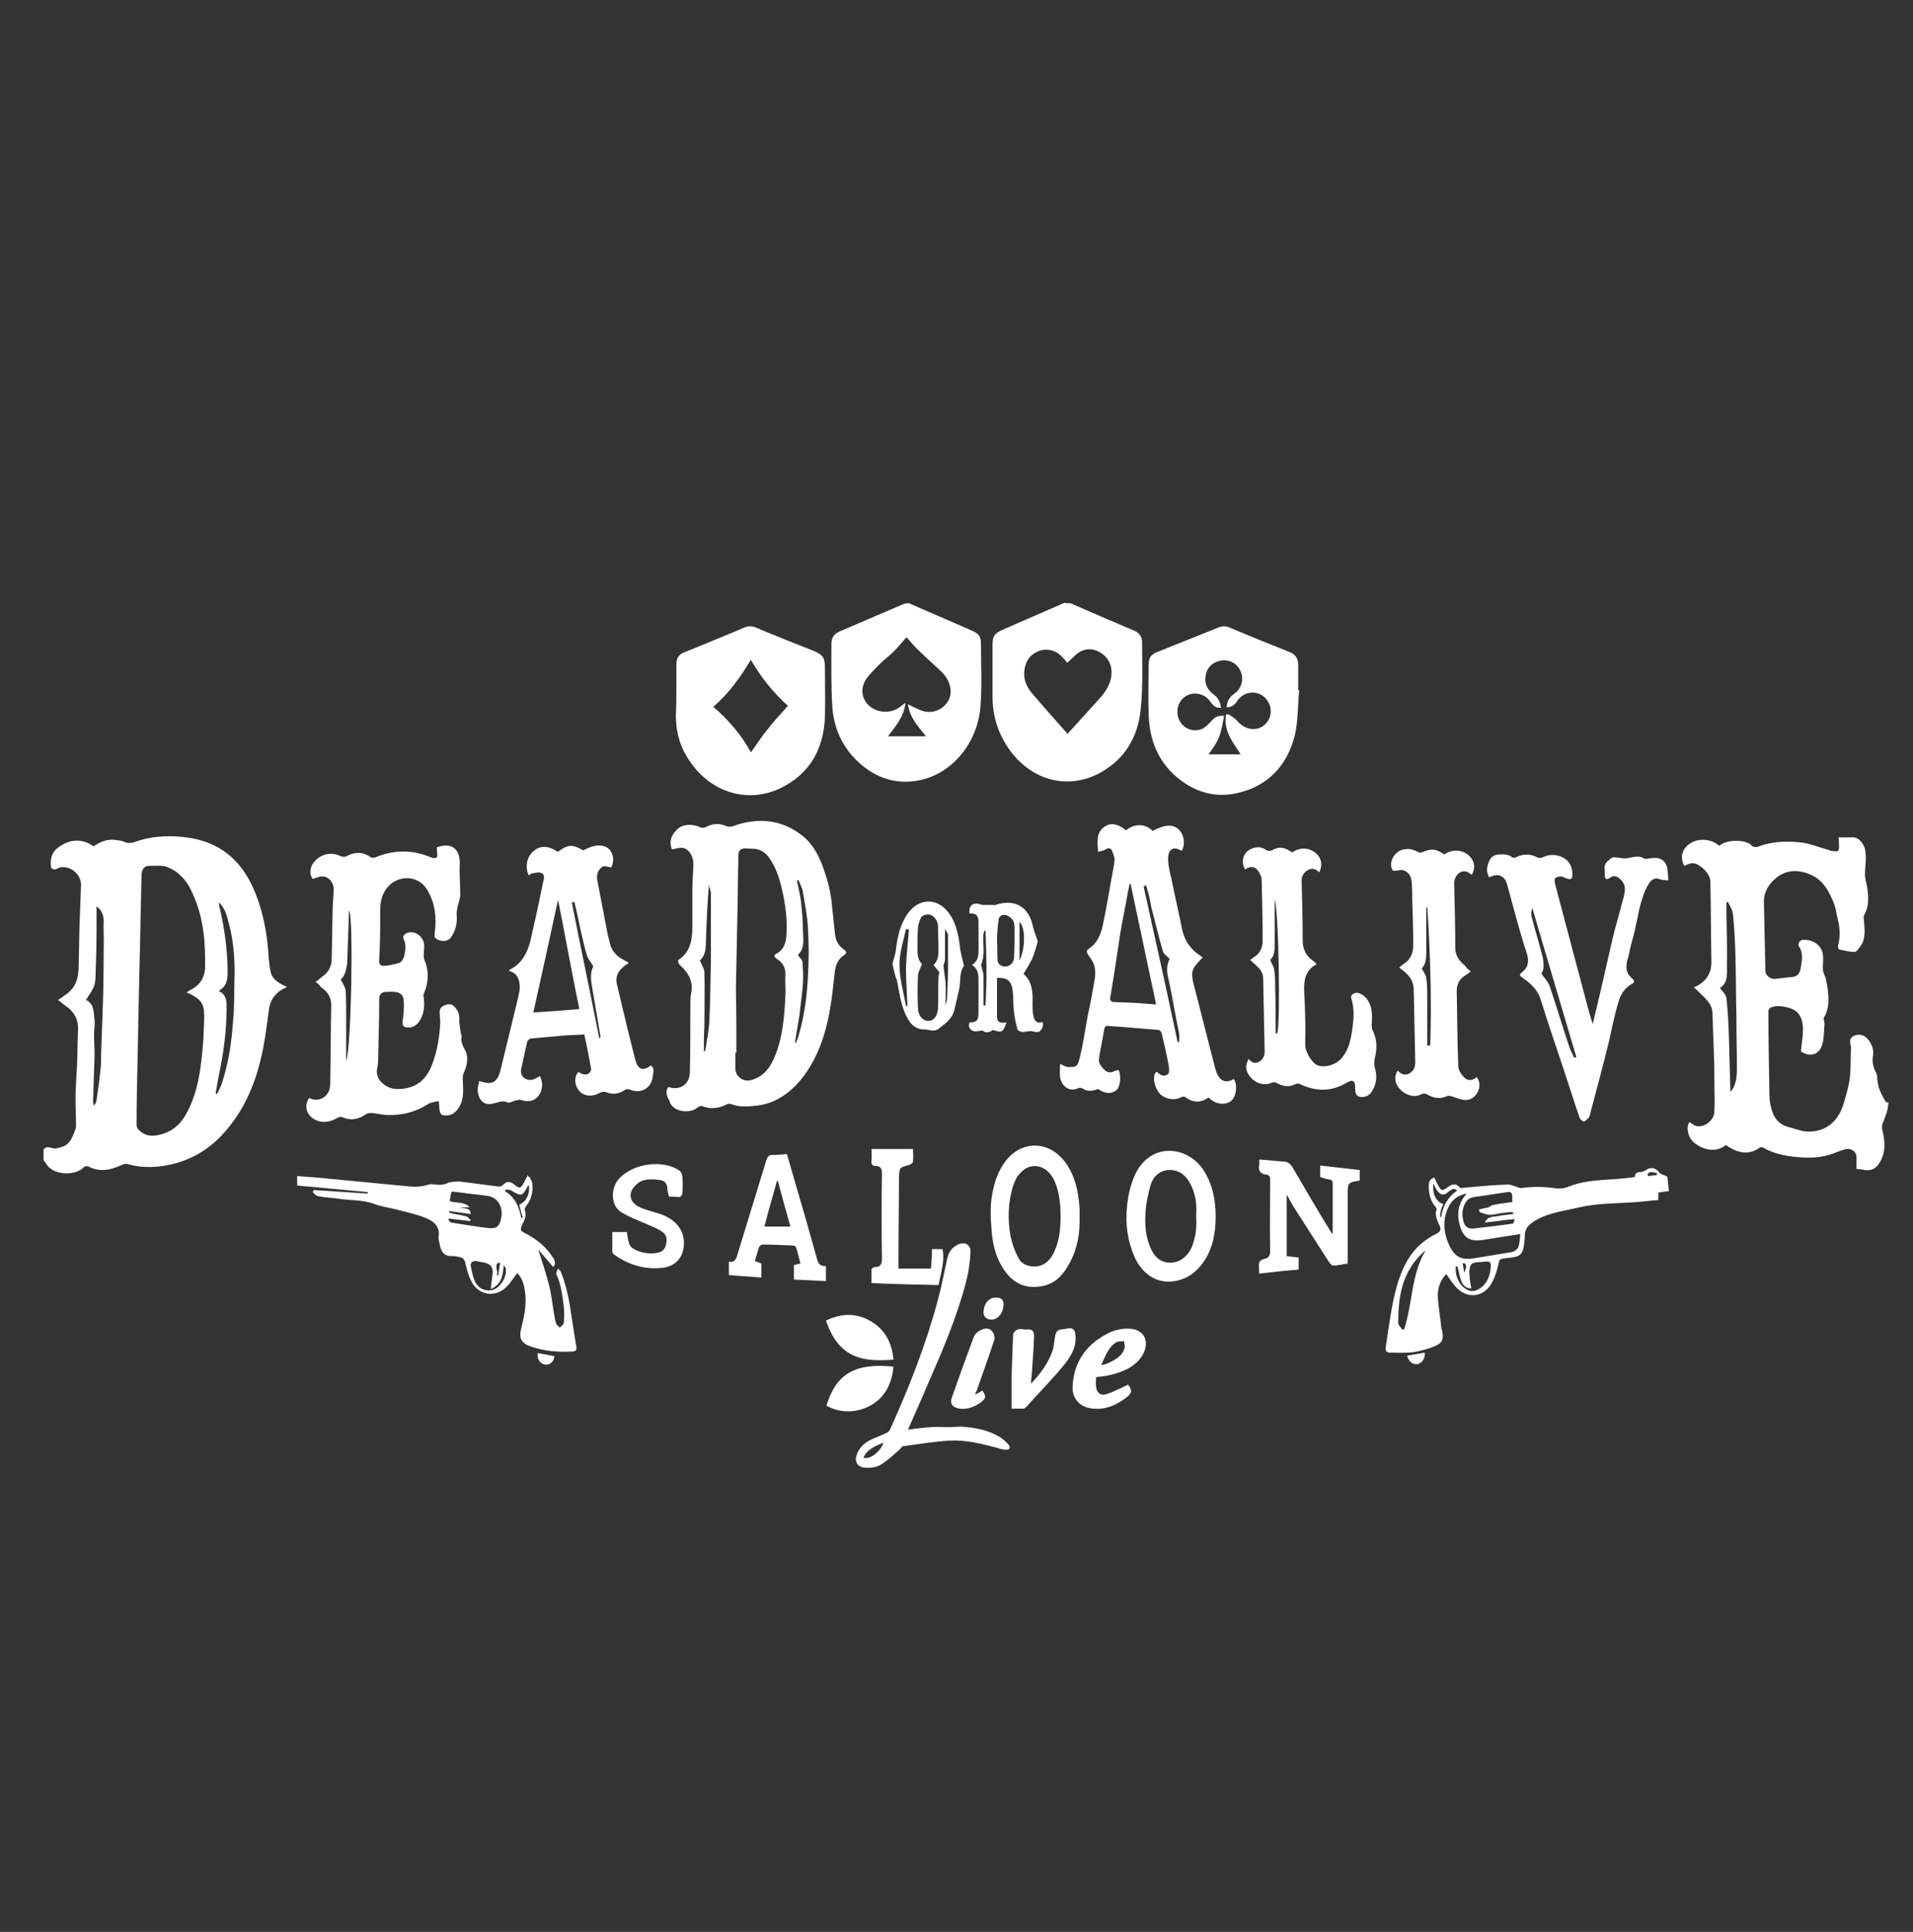<?xml version="1.0" encoding="UTF-8"?> <svg xmlns="http://www.w3.org/2000/svg" xmlns:xlink="http://www.w3.org/1999/xlink" version="1.1" id="Layer_1" x="0px" y="0px" viewBox="0 0 382.4 386.2" style="enable-background:new 0 0 382.4 386.2;" xml:space="preserve"><rect x="0" y="0" width="382.4" height="386.2" fill="#333333" stroke="none"/> <path style="fill:#FFFFFF;" d="M8.7,229.8c0.5-0.6,1-0.5,1.7-0.3c0.5,0.2,1.3,0,1.9-0.2c1.5-0.4,2.1-1.7,2.6-3.1 c0.1-0.3,0.3-0.7,0.3-1c0-1.9-0.1-3.9-0.1-5.8c0-2.1,0.2-4.2,0.3-6.3c0.1-2.4,0.1-4.9,0.2-7.3c0.1-2.1-0.9-3.7-2.6-4.8 c-0.4-0.3-0.7-0.6-1.4-1.1c0.5-0.3,0.9-0.6,1.3-0.9c1.9-1.2,2.7-2.9,2.8-5.1c0.1-3,0.1-6,0.2-8.9c0.1-2.7,0.2-5.4,0.3-8.1 c0-2.1-2.1-3.9-4.2-3.5c-0.4,0.1-0.7,0.4-1.1,0.4c-0.2,0-0.7-0.2-0.7-0.4c-0.3-2.6,0.7-3.8,2.8-4.8c1.9-0.9,3.9-0.7,5.7,0.6 c1.3-0.9,2.7-1.5,4.3-1.3c0.5,0.1,1.1,0.1,1.6,0.3c0.8,0.4,1.6,0.4,2.4,0.1c3-1.1,6.2-1.3,9.4-1c3,0.3,5.8,1.1,8.3,2.8 c3.6,2.5,5.6,6.1,7,10.2c1.2,3.6,1.8,7.3,2,11.1c0.1,1,0.2,2,0.4,2.9c0.4,1.6,1.7,2.3,3.3,3c-2.1,0.9-3.3,2.3-3.6,4.3 c-0.2,1.2-0.3,2.4-0.5,3.6c-1,7.7-3,14.9-8.2,20.9c-3.5,4.1-8,6.5-13.4,7.1c-2.1,0.2-4.2,0.1-6.2-0.5c-0.3-0.1-0.8,0-1.2,0.2 c-2.2,1-4.3,1.5-6.6,0.3c-0.2-0.1-0.7-0.1-0.9,0.1c-1.7,1.8-5.9,1.7-7.4-0.4c-0.2-0.3-0.5-0.7-0.7-1C8.7,231.2,8.7,230.5,8.7,229.8z M37.3,198.4c0.3-0.2,0.4-0.3,0.6-0.4c1.9-0.9,3-2.4,3.1-4.5c0-2.3,0-4.6-0.3-6.9c-0.4-3.3-1.3-6.4-2.9-9.4c-1-1.7-2.4-3.1-4.2-3.8 c-1.1-0.5-2.6-0.3-3.9-0.3c-0.9,0-1.4,0.8-1.4,1.8c-0.1,2.9-0.1,5.7-0.2,8.6c-0.1,6.2-0.3,12.3-0.4,18.5c-0.1,3.3-0.1,6.6-0.2,10 c-0.1,4.3-0.2,8.6-0.2,12.9c0,0.2,0.1,0.5,0.2,0.7c0.9,1.1,2.1,1.6,3.6,1.4c2.8-0.4,4.8-1.9,6.1-4.3c2.3-4.1,2.9-8.6,3.3-13.1 c0.2-1.8,0.2-3.6,0.3-5.4c0.1-3.1-0.1-4.2-3-5.6C37.7,198.6,37.6,198.6,37.3,198.4z M19.3,181.2c0,1.7,0,3.2,0,4.7 c0,3.1-0.1,6.1-0.2,9.2c0,0.8-0.1,1.6-0.4,2.3c-0.4,0.9-1,1.6-1.5,2.5c1.7,0.8,1.5,2.6,1.7,4.1c0.1,0.9-0.1,1.8-0.1,2.8 c0,1.4,0.1,2.9,0.1,4.3c-0.1,3-0.2,6.1-0.3,9.1c0,0.2,0.1,0.4,0.2,0.9c0.3-0.6,0.5-0.9,0.5-1.2c0.3-2.1,0.6-4.1,0.8-6.2 c0.1-0.9,0.1-1.9,0.1-2.8c0.1-2.7,0.2-5.5,0.3-8.2c0.1-3,0.2-5.9,0.2-8.9c0-2.9,0.1-5.8,0-8.7C20.8,183.8,20.8,182.3,19.3,181.2z M43.7,198.1c1.5,0.7,1.6,1.9,1.6,3.2c0,4.7-0.6,9.3-1.6,13.9c-0.2,1.1-0.4,2.3-0.6,3.4c0.1,0,0.2,0.1,0.3,0.1 c0.3-0.7,0.7-1.3,0.9-2c1.4-4.1,2-8.4,2.3-12.7c0.3-3.3,0.2-6.5,0.3-9.8c0-3.2-0.3-6.3-1.1-9.4c-0.4-1.5-0.7-3.1-2-4.4 c0,0.3,0,0.4,0,0.5c0,0.2,0,0.3,0.1,0.5c1,4.3,1.6,8.6,1.6,13C45.5,195.9,45.3,197.2,43.7,198.1z"></path> <path style="fill:#FFFFFF;" d="M377.5,220.5c-0.1,0.4-0.1,0.9-0.2,1.3c-0.2,0.8-0.5,1.6-0.8,2.4c-0.3,0.6-0.4,1.1-0.2,1.8 c0.5,2.1,0.7,4.3-0.5,6.3c-0.7,1.2-1.6,1.8-3,1.6c-0.6-0.1-1.2-0.2-1.7-0.2c0-0.8,0-1.7,0-2.5c-0.1-1.1-1.2-1.8-2.4-1.4 c-1.1,0.3-2.1,0.8-3.2,1.1c-2.1,0.6-4.2,0.6-6.3,0.4c-2.4-0.2-4.7-0.7-6.8-1.9c-0.2-0.1-0.5-0.1-0.6,0c-2.1,1.5-4.1,1.2-6.2-0.1 c-0.2-0.1-0.4-0.3-0.6-0.4c-2.1,1.7-4.8,0.9-6.5-0.6c-1.1-1-1.5-2.9-0.8-4c0.3,0.2,0.6,0.4,0.9,0.6c1.6,0.9,4-0.7,4.1-2.6 c0.1-2.2,0-4.4,0-6.6c0-2.6-0.1-5.3-0.2-7.9c-0.1-1.8-0.1-3.7-0.2-5.5c-0.1-1.6-1.3-2.6-2.4-3.7c-0.4-0.4-0.8-0.8-1.3-1.2 c2.5-1.1,3.6-2.9,3.5-5.4c-0.1-5.2-0.1-10.5-0.2-15.7c0-1.4-1.3-2.8-2.6-3.5c-1-0.5-1.8-0.1-2.6,0.3c-0.8-1.4-0.7-3.1,1-4.4 c1.5-1.1,4.2-1.2,6,0.4c1.2-1.3,5.4-1.4,6.5,0c0.2,0.2,0.8,0.3,1.1,0.2c2.8-1.1,5.7-1.2,8.6-0.9c1.9,0.2,3.7,1,5.6,1.5 c0.2,0.1,0.4,0.2,0.5,0.2c0.5,0,1.2,0.2,1.4,0c0.3-0.3,0.2-1,0.2-1.5c0-0.4,0-0.7-0.1-1.2c1,0,2,0,3,0c1,0,2.3,1.3,2.4,3 c0.2,1.5-0.1,3-0.1,4.4c0,1,0.4,2,0.5,3c0.2,1.7,0.3,3.4-0.6,5c-0.2,0.3-0.2,0.8-0.1,1.2c0.1,1.7,0.4,3.5-0.6,5 c-0.4,0.5-0.8,1.3-1.3,1.3c-1,0-2.1-0.3-3.1-0.5c-0.1,0-0.2-0.5-0.2-0.7c0.5-1.8,0.4-3.5,0-5.2c-0.3-1.1-0.4-2.3-0.8-3.3 c-1-2.4-2.1-4.7-4.8-5.8c-2.6-1.1-5.1-0.9-7.2,1.1c-1.3,1.2-2.1,2.8-2,4.6c0.1,4.6,0.2,9.2,0.3,13.7c0,0.7,0.9,1.5,1.8,1.5 c1.2-0.1,2.4-0.3,3.6-0.4c1.3-0.1,1.6-1.2,1.7-2.1c0.2-1.3,0.5-2.7-0.4-4c-0.3-0.5,0.1-1.2,0.7-1.3c1.7-0.2,3.6,0.8,4,2.5 c0.3,1.1,0,2.4,0.1,3.6c0.1,0.6,0.5,1.2,0.6,1.8c0.3,1.3,0.5,2.7,0.5,4c0,1.2-0.2,2.5-0.9,3.6c-0.2,0.4,0.2,1,0.1,1.5 c-0.1,1.3-0.1,2.6-0.4,3.8c-0.6,2.2-2.5,2.7-4.3,1.5c0.1-1.5,0.4-2.9,0.4-4.3c0-1.3-0.2-2.6-1.2-3.6c-1.1-1-3.9-1.5-5.2-0.9 c-0.3,0.1-0.6,0.6-0.5,0.9c0,5.5,0.1,11,0.2,16.5c0,1.2,0.2,2.4,0.6,3.5c0.5,1.5,1.6,2.6,3.2,3c1.2,0.3,2.4,0.8,3.6,0.9 c4,0.2,6.5-2.2,7.5-5.8c0.5-1.7,1-3.4,1.2-5.2c0.2-1.9,0.1-3.8,0.2-5.8c0-0.7-0.6-1.6,0.4-2.2c1.1-0.7,2.4-0.3,3.1,0.7 c0.7,0.9,1.1,2,0.9,3.2c-0.2,1.1,0,2.2,0.6,3.3c0.3,0.5,0.2,1.1,0.3,1.7c0.1,0.6,0.2,1.2,0.4,1.7c0.3,0.8,0.7,1.5,1.1,2.2 c0.1,0.2,0.2,0.3,0.4,0.4C377.5,220.3,377.5,220.4,377.5,220.5z M345.9,218.3c1.2-1.4,1.3-3.1,1.3-4.7c0-3.5-0.1-6.9-0.1-10.4 c-0.1-4.2-0.1-8.4-0.2-12.5c-0.1-2.7-0.2-5.3-0.5-8c-0.1-0.8-0.6-1.6-1-2.4c-0.1,0-0.2,0.1-0.3,0.1c0,0.3,0,0.6,0,1 c0,3.8,0.2,7.6,0.1,11.4c0,1.7,0.3,3.7-1.4,4.7c0.5,0.7,1.2,1.3,1.3,2c0.3,2.6,0.4,5.1,0.5,7.7C345.7,210.8,345.8,214.6,345.9,218.3 z"></path> <path style="fill:#FFFFFF;" d="M181.7,120.6c4.1,1.8,8.1,3.5,12.2,5.3c1.9,0.8,2.2,1.2,2.2,3.2c0,4,0.2,8-0.1,12 c-0.5,7.3-5.6,13.6-12.3,14.9c-4.1,0.8-7.8-0.2-11-2.7c-3.8-3-5.9-7-6.3-11.7c-0.3-4.3-0.2-8.6-0.2-12.9c0-1.2,0.5-2,1.7-2.5 c4.2-1.8,8.4-3.6,12.6-5.4c0.1,0,0.2-0.1,0.3-0.1C181.1,120.6,181.4,120.6,181.7,120.6z M181.5,140.8c1.1,0.5,2.1,1.1,3.2,1.4 c2.9,0.7,5.7-1.7,5.3-4.5c-0.2-1.4-0.9-2.6-2-3.6c-1.7-1.6-3.4-3.1-5-4.7c-0.6-0.6-1.2-1.4-1.8-2c-0.9,1-1.6,1.9-2.5,2.8 c-0.9,0.9-1.9,1.6-2.8,2.5c-0.9,0.9-1.8,1.8-2.5,2.7c-0.9,1.2-1.3,2.5-0.8,4c0.9,2.7,4.7,3.8,7.2,2c0.3-0.3,0.7-0.5,1.2-0.9 c-0.3,2.9-2.1,4.8-3.5,6.7c2.5,0,5.1,0,7.6,0C183.6,145.3,181.8,143.4,181.5,140.8z"></path> <path style="fill:#FFFFFF;" d="M214,120.6c2.3,1,4.6,2,6.9,3c2,0.8,3.9,1.7,5.9,2.5c0.9,0.4,1.5,1.2,1.5,2.2c0,4.6,0.2,9.2-0.3,13.7 c-0.5,4.8-2.7,9-6.8,11.7c-6.5,4.4-14.3,2.9-19.1-3.4c-2.5-3.3-3.7-7-3.7-11.1c0-3.4,0-6.9,0-10.3c0-1.7,0.4-2.3,2-3 c4.1-1.8,8.3-3.6,12.4-5.4C213.2,120.6,213.6,120.6,214,120.6z M213.3,132.5c-0.2-0.3-0.5-0.7-0.8-1c-1.2-1.3-2.6-1.9-4.4-1.5 c-1.7,0.5-2.8,1.6-3.2,3.3c-0.5,2,0.1,3.7,1.3,5.2c2.4,2.8,4.9,5.6,7.2,8.2c1.9-2.1,3.9-4.3,5.9-6.5c1.3-1.4,2.4-2.8,2.8-4.7 c0.3-1.8-0.1-3.4-1.5-4.6c-1.5-1.2-3.2-1.5-4.9-0.5C214.8,131,214.2,131.8,213.3,132.5z"></path> <path style="fill:#FFFFFF;" d="M133.6,217.3c2.4,0.8,4.3-0.6,4.3-3c0.1-4.4,0.1-8.9,0.1-13.3c0-0.9,0-1.8,0.2-2.7 c0.4-2.4-0.8-4-2.4-5.5c-0.2-0.2-0.3-0.8-0.2-0.9c2.5-1.6,2.8-4.2,2.8-6.8c0-2.5,0-5.1,0-7.6c0-1.6,0.2-3.3,0.2-4.9 c0-1.4-0.9-2.9-2.1-3.1c-0.7-0.1-1.5,0.2-2.2,0.3c-0.6-1.7-0.1-3,1.3-4.2c1-0.9,3.1-0.9,4.4-0.2c0.3,0.1,0.7,0.1,1,0 c1.4-0.8,2.8-0.9,4.3-0.2c0.3,0.1,0.8,0.1,1.1,0c4.9-1.8,9.7-1.5,13.9,1.8c2.1,1.6,3.3,3.9,4.2,6.3c0.9,2.5,1.6,5,1.8,7.7 c0.2,1.9,0.4,3.7,0.6,5.6c0.1,1.4,0.7,2.5,1.9,3.3c0.5,0.4,0.4,0.7,0,1c-1.5,0.9-1.9,2.5-2,4c-0.4,3.7-0.8,7.4-1.8,11 c-0.9,3.3-2.3,6.5-4.4,9.3c-2.3,3-5.3,5.3-9.1,5.8c-1.8,0.2-3.6,0.4-5.4-0.3c-0.3-0.1-0.7,0-0.9,0.1c-1.6,0.8-3.2,1-4.9,0.3 c-0.2-0.1-0.8,0.2-1,0.4c-1.5,1.2-5,0.8-5.5-1.5C133.2,219,133,218.1,133.6,217.3z M147.2,210.4c-0.1,0-0.1,0-0.2,0 c0,1.1,0,2.1,0,3.2c0,1.6,1.6,2.8,3.2,2.3c2.6-0.7,3.9-2.7,4.8-5c1.5-3.8,1.8-7.8,2-11.9c0.1-1.3-0.1-2.6,0-3.8 c0.1-1.6-0.4-2.7-1.7-3.5c-0.6-0.4-0.7-0.8,0-1.1c1.4-0.8,1.8-2.1,1.9-3.6c0.2-2.7-0.1-5.3-0.6-7.9c-0.5-2.3-1-4.5-2.2-6.6 c-0.7-1.2-1.5-2.3-2.9-2.7c-0.7-0.2-1.6-0.1-2.4-0.2c-1.1,0-1.5,0.4-1.5,1.5c-0.1,4-0.1,8-0.2,12c-0.1,4.9-0.2,9.8-0.3,14.7 C147.2,202,147.2,206.2,147.2,210.4z M140.7,210.3c0.2-0.3,0.3-0.3,0.3-0.4c0.3-1.9,0.7-3.9,0.8-5.8c0.2-4,0.2-8.1,0.3-12.1 c0-1.7,0-3.4,0-5c0-2.8,0-5.6,0-8.4c0-0.6-0.3-1.1-0.4-1.7c-0.3,3.9-0.5,7.8-0.6,11.7c0,1.4-0.3,2.6-1.2,3.4 c0.3,0.8,0.8,1.5,0.9,2.2c0.1,3.7,0,7.3,0,11C140.7,206.7,140.7,208.4,140.7,210.3z M159.6,175.9c-0.1,0.1-0.2,0.1-0.3,0.2 c0.3,1.3,0.6,2.7,0.8,4c0.2,1.9,0.4,3.8,0.4,5.7c0,1.8,0.5,3.7-1,5.1c0.3,0.5,0.8,0.9,0.9,1.3c0.1,1.4,0.2,2.9,0.1,4.3 c-0.1,1.9-0.4,3.7-0.6,5.6c-0.1,1.1-0.3,2.2-0.5,3.3c-0.2,1-0.3,2-0.5,3c0.1,0,0.2,0,0.2,0.1c0.2-0.6,0.5-1.1,0.6-1.7 c1.1-3.8,1.6-7.6,1.8-11.5c0.2-3.3,0.2-6.6,0-9.8c-0.1-2.4-0.6-4.7-1-7.1C160.4,177.5,159.9,176.7,159.6,175.9z"></path> <path style="fill:#FFFFFF;" d="M63.1,196.3c0.5-0.4,1-0.8,1.5-1.2c1.1-0.8,1.7-2,1.7-3.4c0.1-3.3,0.1-6.6,0.2-10 c0-1.3,0.2-2.7,0.2-4c0-1.3-1-2.5-2.3-2.5c-0.6,0-1.2,0.3-1.9,0.5c-0.7-0.9-0.6-2.4,0.3-3.4c1.3-1.6,3.5-2.1,5.4-1.1 c0.3,0.1,0.7,0.1,1,0c1.6-0.9,3.2-1,4.8,0.1c0.2,0.2,0.7,0.2,1,0.1c3.6-1.5,7.3-1.6,10.9-0.1c0.2,0.1,0.4,0.1,0.6,0.2 c0.6,0.1,1,0,0.9-0.7c0-0.5-0.1-1-0.1-1.4c2.9-1.1,4.7,0.3,4.6,3.3c-0.1,2.1,0.1,4.1,0.1,6.1c0,0.8-0.3,1.5-0.5,2.3 c-0.1,0.6-0.3,1.3-0.2,1.9c0.1,1.6-0.2,3-1.1,4.3c-0.8,1.2-2.4,0.9-3.2,0.2c-0.2-0.2-0.1-0.7-0.1-1c0.4-3,0.1-6-1.5-8.6 c-1.8-3.1-6.1-3.1-8.2-0.2c-1,1.4-1.2,2.9-1.2,4.5c0,2.5,0,4.9-0.1,7.4c0,0.8-0.1,1.6-0.1,2.4c-0.1,0.7,0.3,1.1,0.9,1.1 c1.1-0.1,2.1-0.3,3.1-0.6c0.5-0.2,0.9-0.9,1-1.4c0.3-1.2,0.4-2.4-0.2-3.6c-0.1-0.2,0.2-0.7,0.4-0.8c1.5-1,3.7,0.3,3.8,2.3 c0,0.7-0.1,1.4-0.1,2.1c0,0.2,0,0.5,0.1,0.7c1,2.3,0.9,4.6-0.1,6.9c-0.1,0.2-0.1,0.5,0,0.7c0.2,1.7,0.1,3.3-0.9,4.8 c-0.6,0.8-1.3,1.3-2.4,1.2c-0.9-0.1-1-0.5-0.9-1.4c0.2-1.3,0.3-2.6,0.2-3.9c0-1-0.6-1.7-1.7-1.8c-0.7-0.1-1.4,0-2,0 c-0.9,0.1-1.2,0.6-1.2,1.5c0,3.7-0.1,7.4-0.2,11.1c0,0.9,0,1.9-0.2,2.7c-0.5,2.2,1.7,4,3.8,4.1c3.4,0.1,5.8-1.4,7.1-4.7 c1.1-2.8,1.6-5.8,1.7-8.8c0-0.5-0.1-1-0.1-1.6c-0.1-0.8,0.2-1.3,0.9-1.6c0.7-0.3,1.4-0.4,2,0.2c0.8,0.8,1.1,1.7,1,2.8 c0,0.8,0.2,1.6,0.3,2.5c0,0.2,0.2,0.5,0.2,0.6c-0.3,1.2,0.3,2.1,0.8,3.1c0.6,1.4,0.2,2.9-0.4,4.3c-0.2,0.4-0.2,0.8-0.2,1.3 c0.1,2.3,0.4,4.5-1.4,6.4c-0.8,0.8-1.7,0.9-2.7,0.7c-0.2,0-0.4-0.5-0.5-0.7c-0.1-0.7-0.1-1.4-0.2-2.1c-0.7,0.2-1.5,0.2-2.1,0.6 c-2.5,1.6-5.2,2.3-8.1,2.2c-1,0-2.1-0.3-3.1-0.4c-0.4,0-0.9,0-1.2,0.2c-1.5,1.1-3.1,1.4-4.9,0.6c-0.3-0.1-0.8,0.1-1.1,0.3 c-1.7,1-3.8,0.9-5.1-0.4c-1-1-1.2-2.4-0.3-3.7c2,1,4.1-0.3,4.2-2.6c0.1-5.2,0.1-10.4,0.2-15.6c0.1-1.8-0.6-3-2-3.9 C63.8,196.8,63.5,196.6,63.1,196.3z M68.1,195.8c0.4,0.8,0.9,1.5,1,2.2c0.1,1.9,0.1,3.8,0.1,5.6c0,2.8,0,5.6,0,8.5 c1-2.3,1.5-28.3,0.6-30.1c-0.1,0.8-0.1,1.5-0.1,2.2c-0.1,2.8-0.2,5.6-0.3,8.4C69.2,193.8,69,195.1,68.1,195.8z"></path> <path style="fill:#FFFFFF;" d="M246.6,215.7c0.8,1,0.6,3.3-0.4,4.3c-0.8,0.8-3,1.1-4.6-0.6c-1.6,1.1-3.1,1.1-4.7-0.1 c-0.2-0.1-0.6-0.1-0.9,0.1c-1.2,0.6-2.9,0.4-4-0.6c-1-0.9-1.6-3-1.2-4c0.1-0.2,0.2-0.3,0.3-0.5c0.1,0,0.2,0,0.2,0 c0.6,0.6,1.4,1.1,2.2,0.4c0.3-0.3,0.2-1.2,0.1-1.8c-0.4-2.1-0.9-4.3-1.4-6.4c-0.1-0.3-0.4-0.6-0.6-0.6c-2.4-0.2-4.8-0.4-7.2-0.6 c-0.9-0.1-1.8-0.1-2.8-0.2c-0.6-0.1-0.8,0.2-0.9,0.8c-0.3,1.9-0.7,3.7-1,5.6c-0.2,1,0.4,1.7,1.1,2.4c0.6,0.6,1.3,0.6,2,0.2 c0.2-0.1,0.5-0.1,0.8-0.2c0.6,1.3,0.3,3.5-0.5,4.1c-1,0.7-2.2,0.7-3.6-0.3c-1.1,0.4-2.1,0.6-3.1-0.1c-0.2-0.1-0.6-0.2-0.8-0.1 c-1.8,0.9-3.4-0.3-3.7-2.2c-0.1-0.8,0-1.6,0-2.6c0.6,0.2,1.1,0.6,1.6,0.6c1.6,0.1,1.9-0.1,2.3-1.7c0.7-2.8,1.1-5.6,1.6-8.4 c0.4-1.9,0.8-3.7,1.1-5.6c0.3-1.7,0.8-3.5,0-5.2c-0.2-0.5-0.6-0.9-0.9-1.4c-0.3-0.5-0.6-0.9,0-1.3c2-1.3,2.6-3.4,3-5.5 c0.6-2.9,1.1-5.8,1.6-8.7c0.2-1.2,0.5-2.4,0.6-3.6c0-0.6-0.3-1.2-0.5-1.8c-0.2-0.5-0.7-0.7-1.3-0.3c-0.4,0.3-0.9,0.3-1.5,0.5 c-0.1-2-0.5-3.9,1.4-5.1c1.2-0.8,2.6-0.5,4.2,0.8c1.5-1.3,3.7-1.5,5.3,0.1c2.5-1.3,4.1-1.4,5.3-0.2c1,1,1.3,2.9,0.5,4.2 c-1.6-1-2.7-0.4-2.7,1.6c0,1.2,0.3,2.5,0.6,3.7c0.7,3.5,1.5,6.9,2.2,10.4c0.5,2.3,1.7,4,3.7,5.3c0.2,0.1,0.4,0.3,0.4,0.3 c-0.7,0.8-1.5,1.5-1.9,2.4c-0.3,0.7-0.2,1.7,0,2.5c1.5,5.9,3,11.8,4.5,17.6C243.5,215.6,244.7,216.9,246.6,215.7z M226,176.7 c-0.1,0-0.1,0-0.2,0c-0.1,0.7-0.3,1.3-0.4,2c-0.3,1.8-0.7,3.6-1,5.3c-0.3,1.6-0.6,3.3-0.8,4.9c-0.3,1.7-0.5,3.5-0.8,5.2 c-0.3,1.9-0.6,3.8-0.9,5.6c0,0.2,0.3,0.6,0.5,0.6c1.6,0.1,3.1,0.1,4.7,0.2c1.3,0.1,2.6,0.2,4,0.3C229.4,192.7,227.7,184.7,226,176.7 z M229.1,177c-0.2,0.1-0.3,0.1-0.5,0.2c2.3,10.4,4.6,20.7,6.8,31.1c0.1,0,0.2,0,0.3,0c0-0.6,0.1-1.1,0-1.7c-0.2-1-0.4-2-0.6-3 c-0.5-2.7-1-5.5-1.6-8.2c-0.3-1.3-0.3-2.5,0.3-3.7c-0.4-0.5-1.1-0.9-1.3-1.4c-0.9-3-1.6-6.1-2.4-9.1 C229.9,179.7,229.5,178.4,229.1,177z"></path> <path style="fill:#FFFFFF;" d="M116.6,170c2.1-1.2,4-1.3,5.1-0.3c1,1,1.1,2.5,0.5,3.7c-0.7-0.1-1.5-0.4-1.8-0.1 c-0.9,0.6-1.2,1.6-1,2.7c0.7,3.7,1.4,7.3,2.1,10.9c0.1,0.4,0.2,0.8,0.3,1.2c0.3,1.7,1.2,2.9,2.7,3.7c0.4,0.2,0.7,0.4,1.2,0.7 c-0.4,0.3-0.8,0.5-1.1,0.8c-1.1,0.9-1.6,2-1.3,3.4c1.2,5.1,2.4,10.1,3.7,15.2c0.5,1.9,1.5,2.3,3.1,1.1c0.8,0.5,0.5,1.3,0.4,2.1 c-0.2,2.4-2.4,3.7-4.6,2.7c-0.3-0.1-0.7-0.1-1,0.1c-1.2,0.8-2.4,1-3.8,0.4c-0.3-0.1-0.8,0-1.1,0.1c-1.6,1-3.6,0.8-4.5-0.7 c-0.7-1.1-0.7-2.5,0.1-3.4c0.3,0.1,0.5,0.3,0.8,0.4c1.1,0.4,2-0.4,1.7-1.4c-0.4-2.1-0.8-4.3-1.3-6.5c-1.3,0.1-2.6,0.1-3.9,0.2 c-2.2,0.2-4.5,0.4-6.7,0.6c-0.3,0-0.7,0.4-0.8,0.6c-0.4,1.8-0.8,3.6-1.2,5.4c-0.4,1.6,1,2.6,2.4,2.2c0.5-0.2,0.9-0.4,1.3-0.7 c0.7,1.2,0.6,2.8-0.2,3.9c-0.8,1.1-2.1,1.4-3.5,0.9c-0.3-0.1-0.7,0-1.1,0.1c-0.6,0.1-1.3,0.6-1.6,0.4c-1.1-0.5-1.9,0-2.9,0.2 c-2.1,0.6-3.1-1.1-3.1-2.8c0-0.6,0.2-1.1,0.3-1.7c2,0.7,3,0.5,3.7-0.7c0.4-0.7,0.6-1.6,0.8-2.5c1.1-4.5,2.2-9,3.3-13.6 c0.1-0.6,0.3-1.2,0.3-1.8c0-1.6-0.4-2.9-2.1-3.4c0-0.1,0-0.2,0-0.2c3.1-1.5,4-4.4,4.6-7.5c0.8-3.4,1.5-6.8,2.2-10.2 c0.2-0.7,0.3-1.4-0.4-1.7c-0.5-0.2-1.2,0-1.8,0.1c-0.3,0-0.5,0.3-0.7,0.4c-0.8-1.6-0.4-3.7,0.9-4.8c1.1-1,2.7-1.4,4.9,0.1 C113.6,168.8,114.3,168.7,116.6,170z M111.6,180.1c0,0-0.1,0-0.1,0c-1.6,7.4-3.2,14.8-4.9,22.3c3.2-0.2,6.2-0.4,9.2-0.7 C114.3,194.4,113,187.2,111.6,180.1z M114.8,180.3c-0.2,0-0.3,0.1-0.5,0.1c1.8,9.1,3.7,18.1,5.5,27.2c0.2-0.2,0.3-0.4,0.2-0.6 c-0.5-2.9-1-5.8-1.5-8.8c-0.3-1.8-0.7-3.5,0.1-5c-0.5-0.9-1.1-1.5-1.3-2.3c-0.5-1.6-0.8-3.2-1.2-4.8 C115.7,184.2,115.3,182.2,114.8,180.3z"></path> <path style="fill:#FFFFFF;" d="M135.2,138.3c0-1.8,0-3.7,0-5.5c0-1.2,0.5-2,1.6-2.4c4-1.6,8-3.3,11.9-4.9c0.8-0.4,1.6-0.4,2.5,0 c3.8,1.6,7.6,3.1,11.4,4.6c1.9,0.8,2.3,1.3,2.3,3.4c0,3.3,0.1,6.5,0,9.8c-0.2,5.5-2.3,10.2-7,13.2c-7.5,4.9-16.3,2.2-20.7-5.4 c-1.5-2.5-2.1-5.3-2.1-8.2C135.2,141.3,135.2,139.8,135.2,138.3z M157.5,141.1c-2.9-2.6-5.4-5.7-7.4-9.2c-2.1,3.5-4.4,6.7-7.5,9.4 c3,2.6,5.6,5.6,7.5,9.1c1.2-1.6,2.2-3.3,3.5-4.8C154.8,144,156.2,142.6,157.5,141.1z"></path> <path style="fill:#FFFFFF;" d="M259.7,138c-0.3,3-0.2,6.2-0.9,9.1c-1.5,5.9-5.3,10-11.3,11.4c-4.4,1.1-8.6-0.1-12.1-3 c-4.1-3.4-5.7-7.9-5.8-13c-0.1-3.1,0-6.2,0-9.3c0-1.8,0.4-2.4,2.1-3c3.9-1.6,7.8-3.1,11.7-4.7c0.9-0.4,1.6-0.4,2.5,0 c4,1.7,8,3.3,12,4.9c1.2,0.5,1.6,1.4,1.6,2.6c0,1.7,0,3.4,0,5C259.5,138,259.6,138,259.7,138z M245.1,142.8c0.2,0,0.4,0,0.5,0 c0.6,0.4,1.3,0.8,1.8,1.4c1.4,1.6,3.4,2,5,1c1.6-1.1,2.1-3.2,1.1-4.9c-1.3-2.3-4.5-2.5-6.1-0.3c-0.5,0.8-1.1,1.4-2.2,1.4 c0.1-1.2,0.5-2,1.5-2.7c1.6-1.1,2-3.1,1.2-4.7c-0.8-1.6-2.6-2.4-4.4-1.8c-1.4,0.4-2.3,1.5-2.5,2.9c-0.3,1.6,0.4,2.9,1.7,3.8 c0.9,0.7,1.2,1.5,1.4,2.6c-1.1,0-1.4-0.2-2.3-1.4c-1.1-1.5-3.3-1.9-4.8-0.9c-1.6,1-2.1,3.2-1.2,4.9c0.9,1.7,3,2.4,4.7,1.5 c0.7-0.4,1.2-1,1.7-1.5c0.6-0.7,1.2-1.1,2.5-1c-0.3,1.5-0.5,2.9-1,4.2c-0.5,1.3-1.4,2.5-2.1,3.5c2.1,0,4.2,0,6.4,0 C246.3,148.2,244.5,145.9,245.1,142.8z"></path> <path style="fill:#FFFFFF;" d="M333.5,176c-0.6-0.1-1.1,0-1.6-0.2c-1-0.5-1.8,0.1-2.2,0.7c-0.6,0.9-1.1,2-1.4,3.1 c-0.4,1.2-0.7,2.4-0.9,3.6c-0.3,1.2-0.5,2.4-0.8,3.6c-0.3,1.2-0.7,2.4-0.9,3.6c-0.3,1.5-1.1,3-0.1,4.5c0.2,0.2,0.4,0.5,0.6,0.7 c0.6,0.4,0.6,0.8,0,1.1c-1.5,0.8-2.3,2.2-2.7,3.7c-0.8,2.6-1.3,5.3-1.9,7.9c-1.2,4.9-2.5,9.7-3.8,14.6c0,0.2-0.1,0.4-0.2,0.5 c-0.3,0.3-0.7,0.8-1,0.8c-0.3,0-0.8-0.5-0.9-0.9c-0.9-2.6-1.7-5.2-2.6-7.9c-1.7-5.2-3.5-10.3-5.1-15.5c-0.6-2-2-3.3-3.6-4.4 c-0.6-0.4-0.8-0.6-0.2-1.1c1.3-1,1.5-2.2,1-3.8c-1.5-4.6-2.7-9.3-4-14c-0.5-1.6-1.9-2.1-3.5-1.2c-0.7-1.1-0.5-2.2,0-3.3 c0.4-0.9,1.1-1.3,2.2-1.3c0.9,0,1.7,0,2.4,0.6c0.1,0.1,0.5,0.1,0.7,0c1.4-0.7,2.8-0.8,4.3,0c0.3,0.2,0.9,0.1,1.3-0.1 c2-1,5.8-0.1,5.7,3.5c0,1-0.3,1.1-1.2,0.8c-0.4-0.2-0.8-0.4-1.2-0.4c-1.2,0.2-1.3,0.4-1,1.7c2.2,8.2,4.3,16.3,6.5,24.5 c0.3,1.1,0.6,2.2,1,3.3c0.5-2.3,1.1-4.6,1.6-6.8c0.8-3.5,1.6-7,2.4-10.5c0.5-2.1,1.2-4.3,1.7-6.4c0.3-1.1,0.7-2.2,0.7-3.3 c0-0.7-0.4-1.6-1-2c-0.4-0.4-1.2-0.9-2-0.2c-0.7,0.5-1.1,0.2-1-0.8c0-0.8-0.3-1.7,0.4-2.4c0.4-0.3,0.8-0.8,1.2-0.9 c0.8-0.1,1.6,0.2,2.4,0.2c0.4,0,0.9-0.1,1.3-0.2c0.9-0.2,1.7-0.3,2.5,0.2c0.1,0.1,0.4,0.1,0.5,0.1c0.6-0.1,1.2-0.2,1.8-0.2 c1.2,0,2.2,0.8,2.4,2.1C333.4,174.3,333.4,175,333.5,176z M308.1,194.6c0.6,0.9,1.4,1.7,1.7,2.6c1.3,3.9,2.5,7.9,3.8,11.8 c0.3,0.9,0.7,1.7,1.1,2.5c0.1-0.1,0.2-0.1,0.4-0.2c-2.9-9.9-5.9-19.8-8.8-29.8c-0.2,0.7-0.3,1.3-0.1,1.9c0.7,2.7,1.5,5.3,2.2,8 C308.6,192.7,308.7,193.9,308.1,194.6z"></path> <path style="fill:#FFFFFF;" d="M249.6,211.7c0.6,0.7,1.2,1,2,0.6c0.8-0.4,1.2-1.2,1.2-2c-0.1-4.9-0.2-9.8-0.3-14.7 c0-1.1-0.6-1.9-1.4-2.6c-0.4-0.4-0.8-0.7-1.2-1.1c0.3-0.2,0.5-0.4,0.7-0.5c1.3-0.8,1.8-2,1.8-3.4c0-4.1-0.1-8.2-0.2-12.2 c0-0.4-0.2-0.8-0.4-1.2c-0.7-1.4-1.7-1.6-2.9-0.8c-0.7-1-0.6-2.5,0.2-3.4c1-1,2.6-1.4,3.8-0.6c0.6,0.4,1,0.4,1.7,0 c1.2-0.6,2.2-0.4,3.7,0.6c1.8-1.2,3.6-0.9,4.9,0.3c1,1,1.2,2.3,0.5,3.7c-0.6-0.6-1.3-1-2.2-0.5c-0.9,0.5-1.4,1.3-1.3,2.4 c0.1,3.9,0.2,7.8,0.2,11.7c0,1.8,0.7,3.1,2.1,4.1c0.2,0.2,0.4,0.3,0.6,0.5c0,0.1,0,0.1,0,0.2c-2.2,1.2-2.5,3.2-2.4,5.5 c0.2,3.5,0.3,7,0.2,10.5c0,1.6,1.5,3.9,2.6,4.2c1.5,0.5,3.7-0.2,4.8-1.6c1.3-1.6,1.7-3.5,2-5.5c0.3-2.1,0.5-4.2-0.2-6.4 c-0.2-0.6,0.7-1.2,1.4-1c0.7,0.2,1.4,0.7,1.8,1.3c1.1,1.5,1,3.3,0.9,5c0,0.4,0,0.9,0.2,1.2c0.9,1.8,0.9,3.7,0.4,5.6 c-0.1,0.6-0.1,1.2,0,1.8c0.5,1.6,0.4,3.1-0.4,4.5c-0.4,0.8-1,1.3-1.9,1.4c-1.1,0.1-1.6-0.4-1.6-1.5c0-0.1,0-0.2,0-0.3 c0-1.5-0.5-1.8-1.8-1c-3.1,1.8-6.1,1.7-9.3,0.2c-0.2-0.1-0.6-0.1-0.8,0c-1.3,0.7-2.5,0.5-3.8-0.2c-0.3-0.2-0.8-0.2-1.1,0 c-1.3,0.5-2.8,0.2-3.9-0.9C249,214.4,248.8,213.1,249.6,211.7z M255,206.6c0.1,0,0.2,0,0.3,0c0.7-1.7,0.3-25-0.5-26.7 c0,3.1,0,6.1,0,9.1c0,1.1-0.1,2.2-0.9,2.9c0.3,0.7,0.7,1.3,0.8,1.9c0.2,1.2,0.2,2.5,0.2,3.7C255,200.6,255,203.6,255,206.6z"></path> <path style="fill:#FFFFFF;" d="M105.8,235.2c0.2,0.5,0.6,0.9,0.6,1.4c0.2,1.7-0.2,3.3-1.3,4.6c-0.1,0.2-0.3,0.5-0.2,0.7 c0.4,1,0,1.9-0.4,2.7c-0.6,1.4-0.6,1.4,0.8,2.1c2.2,1.2,4,2.7,5.3,4.8c0.4,0.6,0.5,1.2,0,1.8c-1-1.2-2-2.3-3-3.5 c0.8,2.5,1.6,4.9,2.2,7.3c0.5,2.1,0.7,4.3,1.1,6.4c0.1,0.4,0.1,0.8,0.3,1.1c0.1,0.3,0.4,0.5,0.7,0.8c0.3-0.3,0.7-0.6,0.8-0.9 c0.1-1.1,0.1-2.2,0-3.3c-0.3-2.2-0.5-4.4-1.5-6.5c-0.1-0.2,0.2-0.7,0.3-1.1c0.2,0.2,0.5,0.4,0.6,0.6c1.1,2.8,1.7,5.7,2.1,8.7 c0.3,1.9,0.6,3.8,0.9,5.7c0.3,1.4,0.2,1.6-1.2,1.6c-2.5,0.1-5-0.1-7.4-0.9c-2.4-0.7-2.9-1.8-2.2-4.2c0.6-2.4,1-4.8,0.6-7.2 c-0.2-1.3-0.6-2.5-1.5-3.4c-0.7,0.9-1.3,1.9-2.1,2.7c-2.2,2.3-5.7,1.8-7.1-1.1c-0.6-1.2-0.9-2.4-1.2-3.7c-0.2-0.7-0.5-1-1.2-1.1 c-0.4-0.1-0.8-0.2-1.3-0.2c-2,0.1-2.4-1.1-2.7-2.8c-0.1-0.4-0.2-0.8-0.1-1.3c0.2-2-1.2-3-2.8-3.6c-1.8-0.7-3.7-1.1-5.6-1.6 c-1.6-0.4-3.2-0.6-4.7-1.2c-2.3-0.8-4.8-0.6-7.2-1c-1.3-0.2-2.6-0.2-3.9-0.5c-0.4-0.1-0.7-0.5-1-0.8c0.1-0.1,0.1-0.2,0.2-0.4 c3.6,0.2,7.2,0.5,10.8,0.7c0-0.1,0-0.2,0-0.3c-4.7-0.4-9.4-0.9-14.1-1.3c0-0.6,0-1.2,0-1.9c1.3,0.1,2.6,0.2,3.9,0.3 c6.3,0.6,12.5,1.2,18.8,1.8c1.2,0.1,2.4,0,3.6-0.4c0.4-0.1,0.8-0.1,1.3,0c0.8,0.1,1.6,0.1,2.5-0.3c0.7-0.3,1.6-0.3,2.4-0.3 c2.6,0.3,5.2,0.7,7.8,1c0.3,0,0.6-0.1,0.8-0.3c0.8-0.8,1.4-0.8,2.3-0.1c1.1,0.9,1.3,0.8,2-0.5c0.2-0.5,0.5-0.9,0.7-1.4 C105.6,235.3,105.7,235.3,105.8,235.2z M89.9,240.1c1.2,0.5,2.7,0,4,1.2c-0.8,0.1-1.3,0.1-1.9,0.1c0.9,0.3,2-0.1,2.1,1.3 c-1.5-0.2-2.9-0.4-4.3-0.6c0,0.1,0,0.2,0,0.3c0.2,0.1,0.4,0.1,0.6,0.2c1,0.2,1.9,0.3,2.9,0.6c0.3,0.1,0.5,0.5,0.8,0.7 c-0.1,0.1-0.1,0.2-0.2,0.2c-1.4-0.2-2.8-0.3-4.1-0.5c-0.1,0.1-0.1,0.1-0.2,0.2c0.2,0.2,0.3,0.5,0.6,0.6c2.5,0.4,4.9,0.8,7.4,1.1 c1.7,0.2,2.3-0.4,2.6-2.1c0.4-2.1-0.7-4-2.6-4.3c-1.8-0.3-3.6-0.4-5.5-0.7c-0.6-0.1-1.2-0.1-1.8-0.2C90,239,90,239.5,89.9,240.1z M98.1,257.7c0.1-1,0.2-1.8,0.3-2.5c0.3-1.9-0.2-2.6-2.1-2.9c-0.3,0-0.6-0.1-1-0.2c-0.8-0.1-1.3,0.3-1.2,1c0.2,1,0.4,2.1,0.8,3 c0.7,1.5,2.1,2.1,3.5,1.8c1.6-0.4,3-2.7,2.7-4.3c0-0.2-0.2-0.3-0.4-0.7C100.5,254.8,100.4,256.7,98.1,257.7z M103.8,240.8 c1.4-0.5,2.2-2.2,1.9-3.9c-0.1,0.1-0.1,0.2-0.2,0.2c-1.1,2.1-1.3,2.1-3.3,0.9c-0.3-0.2-0.7-0.1-1.1-0.2c-0.1,0.1-0.1,0.2-0.2,0.3 c2,1.2,2.9,3.1,3.3,5.4c0.1,0,0.2-0.1,0.3-0.1C104.2,242.5,104,241.6,103.8,240.8z M100,252.5c-0.1,0-0.3,0-0.4-0.1 c-0.9,0.7,0.1,1.7-0.3,2.5c0.1,0,0.2,0,0.3,0.1C99.7,254.2,99.8,253.4,100,252.5z"></path> <path style="fill:#FFFFFF;" d="M289.1,254.7c-1.2,1.2-1.7,2.8-1.7,4.3c0.1,2.1,0.5,4.2,0.7,6.3c0,0.3,0.1,0.5,0.2,0.8 c0.3,1.8,0,2.4-1.7,3.1c-1.3,0.5-2.7,0.9-4,1.1c-1.6,0.2-3.1,0.1-4.7,0.1c-0.8,0-1-0.4-0.9-1.1c0.5-3.2,0.9-6.5,1.6-9.7 c0.7-3.2,1.7-6.5,3.8-9.2c1.3-1.7,3-2.9,4.8-3.8c0.7-0.4,0.9-0.8,0.6-1.5c-0.5-1.1-1.1-2.2-0.6-3.4c0-0.1-0.2-0.4-0.3-0.5 c-1-1.2-1.3-2.6-1.3-4.1c0-0.7,0.1-1.4,1.1-1.7c0.3,0.5,0.5,1.1,0.8,1.6c0.6,1.1,0.8,1.1,1.8,0.4c1.1-0.9,1.9-0.8,2.6,0.1 c3.3-0.3,6.4-0.6,9.5-0.7c0.6,0,1.3,0.3,1.9,0.5c0.3,0.1,0.5,0.2,0.8,0.2c2.2-0.3,4.3-0.3,6.5,0c1,0.2,2.1,0.1,3-0.3 c4-1.6,8.3-1.2,12.4-1.8c0.2,0,0.5-0.1,0.8-0.1c0-0.8,0.4-1,1.2-1c0.3,0,0.6-0.2,0.9-0.3c1-0.8,2-0.6,2.8,0.4c0.3,0.4,1,0.5,1.6,0.8 c0.1,0.9,0.2,1.9,0.3,2.9c-0.8,0.1-1.4,0.2-2.1,0.3c0,0.5,0,0.9,0,1.5c-1.5,0.1-2.9,0.3-4.3,0.4c-3.9,0.3-7.9,0.2-11.7,1.1 c-3.3,0.8-6.8,1.1-9.6,3.3c-0.7,0.6-1.1,1.3-1.1,2.3c0,0.7-0.1,1.5-0.2,2.2c-0.3,1.6-0.9,2-2.5,2.2c-0.6,0.1-1.1,0.1-1.7,0.2 c-0.4,0.1-0.7,0.2-0.8,0.8c-0.3,1.3-0.6,2.5-1.2,3.7c-1.6,3.4-5.4,3.8-7.7,0.8C290.1,256.2,289.7,255.5,289.1,254.7z M293.2,238.6 c-1.7,0.3-2.9,1.2-3.6,2.6c-1.2,2.4-1.1,4.9-0.1,7.3c1.2,2.8,2.5,3.5,5.4,3c2.4-0.4,4.8-0.8,7.3-1.2c0.5-0.1,1.1-0.5,1.3-1 c0.3-0.8,0.3-1.7,0.4-2.6c-2.7,0.4-5.1,0.8-7.6,1.2c-2.3,0.3-3.5-0.3-4.3-2.3C291.2,243.2,291.2,240.8,293.2,238.6z M302.3,240.3 c0-0.4,0-0.7,0-0.9c0-0.6,0-1.2-0.9-1.1c-2.2,0.3-4.5,0.7-6.7,1c-0.8,0.1-1.4,0.5-1.8,1.2c-0.6,1.1-0.7,2.3-0.4,3.5 c0.2,1.1,0.9,1.7,2,1.6c2.6-0.3,5.3-0.6,7.9-1c0.2,0,0.2-0.5,0.4-0.9c-2.2,0.2-4,0.5-6,0.7c0.7-1.4,1.8-1.1,2.7-1.3 c1-0.2,2-0.3,3-0.4c0-0.1,0-0.2,0-0.3c-0.2,0-0.4-0.1-0.5-0.1c-1,0.1-2,0.2-2.9,0.4c-1.2,0.3-2.2,0.1-3.3-0.4 c-0.1-0.1-0.1-0.4-0.2-0.5c0.7-0.2,1.2-0.3,1.8-0.4c0.4-0.1,0.7-0.5,1-0.5C299.7,240.6,301,240.5,302.3,240.3z M285,249.9 c-4.8,4.1-5.5,9.3-5.5,14.6c0,0.4,0.5,0.8,0.8,1.3c0.1,0,0.3-0.1,0.4-0.1C282.4,260.4,282.1,254.7,285,249.9z M291.3,253.1 c-0.1,0-0.2,0.1-0.3,0.1c-0.1,1.5,0.3,2.9,1.4,4c1,0.9,2,1.2,3.2,0.5c1.4-0.8,2.1-2.2,2.3-3.7c0.3-1.8,0.1-2-1.8-1.7 c-0.1,0-0.3,0-0.4,0c-1.6,0.1-1.9,0.4-2,2c0,0.4,0.1,0.9,0.1,1.4c0.1,0.6,0.2,1.2,0.3,1.9c-1.3-0.1-1.8-0.9-2.1-1.8 C291.7,254.9,291.6,254,291.3,253.1z M286.5,236.6c-0.2,2.1,0.6,3.7,2,4.1c-0.2,0.5-0.4,0.9-0.5,1.4c-0.1,0.4-0.1,0.8-0.1,1.2 c0.1,0,0.2,0,0.2,0c0.3-2.2,1.3-4,3.2-5.3c-0.7-0.5-0.9-0.4-1.7,0.2c-1,0.9-1.6,0.8-2.4-0.3C287,237.6,286.8,237.2,286.5,236.6z M329.3,234.8c0.1,0.1,0.1,0.2,0.2,0.3c0.6-0.1,1.1-0.1,1.7-0.2c0-0.1,0-0.3,0-0.4c-0.4-0.1-0.9-0.2-1.3-0.2 C329.7,234.3,329.5,234.6,329.3,234.8z M292.7,252.5c-0.1,0-0.2,0-0.3,0.1c0.1,0.6,0.2,1.3,0.3,1.9 C292.8,253.8,293.5,253.1,292.7,252.5z"></path> <path style="fill:#FFFFFF;" d="M294,194.2c-0.5,0.4-0.9,0.7-1.4,1c-1,0.7-1.4,1.7-1.4,2.9c0.1,5,0.1,10,0.3,15 c0,0.8,0.6,1.7,1.2,2.3c0.7,0.7,1.6,0.7,2.5-0.1c0.6,0.9,0.7,1.8,0.3,2.8c-0.5,1.1-1.4,1.8-2.5,1.8c-0.9,0-1.8-0.4-2.7-0.7 c-0.3-0.1-0.7-0.2-1-0.1c-1.3,0.6-2.6,0.5-3.8-0.2c-0.5-0.3-0.9-0.4-1.5-0.1c-1.3,0.7-3.1,0.1-4.2-1.1c-1-1.1-1.2-2.5-0.4-3.7 c0.6,0.7,1.4,1.1,2.3,0.6c0.9-0.5,1.2-1.3,1.2-2.3c-0.1-4.8-0.2-9.6-0.3-14.4c0-1.5-0.7-2.7-1.8-3.6c-0.3-0.3-0.7-0.5-1.1-0.9 c0.4-0.3,0.6-0.5,0.9-0.7c1.4-0.9,1.9-2.2,1.9-3.8c0-3-0.1-6.1-0.2-9.1c0-1.1,0-2.2-0.1-3.4c-0.1-1.1-0.5-2-1.6-2.4 c-0.6-0.2-1.3,0.1-2.1,0.1c-1.1-1.3,0-3.9,2.1-4.3c1-0.2,1.9,0,2.8,0.5c0.2,0.1,0.6,0.2,0.8,0.1c1.9-0.8,2.7-0.8,4.5,0.4 c1.7-1.1,3.6-1,5,0.3c1.1,1.1,1.3,2.4,0.5,3.8c-0.8-0.7-1.6-1-2.5-0.4c-0.8,0.6-1.1,1.5-1,2.5c0.1,4.2,0.2,8.4,0.2,12.5 c0,1.6,0.9,2.7,2,3.6C293.3,193.7,293.6,193.9,294,194.2z M285.3,209c0.2,0,0.4,0,0.6,0c0.3-9.3,0-18.6-0.6-27.8 c-0.2,0.3-0.2,0.7-0.2,1c0,2.6,0,5.3,0,7.9c0,1.3,0,2.6-0.9,3.5c0.4,0.7,0.8,1.3,0.9,1.9c0.2,1.2,0.2,2.5,0.2,3.7 C285.3,202.5,285.3,205.7,285.3,209z"></path> <path style="fill:#FFFFFF;" d="M181.5,285.8c1.6-0.2,3.1-0.4,4.6-0.5c1.1-0.1,2.3,0,3.4,0c0.9,0,1.8-0.1,2.7-0.1 c2.8,0.2,5.6,0.7,8,2.3c0.5,0.4,1,0.8,1.4,1.3c0.5,0.6,0.2,1.1-0.6,1c-0.6,0-1.2-0.2-1.8-0.4c-3.1-0.8-6.2-1.6-9.5-1.4 c-3.1,0.2-6.1,0.7-9.1,1.1c-0.3,0-0.5,0.4-0.7,0.6c-1.1,1-2.2,2-3.5,2.9c-1,0.7-2.2,0.9-3.5,0.8c-1.4-0.1-2.1-1.1-1.7-2.4 c0.4-1.4,1.4-2.4,2.7-3.1c1-0.5,2.2-0.9,3.2-1.4c0.3-0.1,0.7-0.4,0.8-0.7c3.8-8.4,7.2-17,9.6-26c0.7-2.6,1.2-5.3,1.8-8 c0.3-1.3,0.8-2.3,2-2.9c1.4-0.8,2.8-0.2,2.7,1.5c-0.1,2-0.4,4-0.9,5.9c-1.8,6.9-4.6,13.5-7.5,20.1 C184.3,279.5,182.9,282.6,181.5,285.8z M172.6,291.4c1.1,0.5,3.4-1.1,4-3C175,289.1,173.4,289.6,172.6,291.4z"></path> <path style="fill:#FFFFFF;" d="M215.8,243.2c0.1,3.3-0.4,6.4-2,9.3c-1.1,2.1-2.6,3.9-5,4.5c-3.3,0.8-6.1-0.1-8.2-3.3 c-1.6-2.4-2.2-5.1-2.4-7.9c-0.2-2.5-0.3-5,0.2-7.4c0.4-2.1,1.1-4.2,2.4-6c3.2-4.5,8.8-4.5,12.1-0.1c2,2.7,2.7,5.9,2.9,9.3 C215.8,242.1,215.8,242.6,215.8,243.2z M212,243.2c0-2.4-0.2-4.8-1.2-7.1c-1.4-3.2-4.9-4.2-7.2-1.2c-0.5,0.6-0.8,1.4-1.1,2.2 c-1,3.3-1.1,6.6-0.5,10c0.3,1.5,0.8,2.9,1.5,4.2c0.4,1,1.3,1.6,2.4,1.8c2.1,0.4,3.8-0.6,4.8-2.8C211.8,248,212,245.6,212,243.2z"></path> <path style="fill:#FFFFFF;" d="M266.4,246.9c0-3.4,0-6.8,0-10.3c0-0.5-0.2-0.8-0.7-0.8c-0.6-0.1-1.1-0.3-1.8-0.5c0-0.7,0-1.5,0-2.3 c2.6,0.3,5.2,0.6,7.9,0.9c0,0.7,0,1.4,0,2.1c-2.4,0.4-2.4,0.4-2.4,2.9c0,4.2,0,8.5,0,12.7c0,0.3,0,0.6,0,1c-1,0.1-1.9,0.4-2.9,0.4 c-0.3,0-0.7-0.5-0.9-0.8c-2.2-3.4-4.4-6.9-6.6-10.3c-0.6-0.9-1.1-1.9-1.8-3.1c0,4.2,0,8.2,0,12.3c0.7,0.1,1.5,0.2,2.4,0.3 c0,0.7,0,1.5,0,2.4c-2.6,0.2-5.2,0.5-7.9,0.8c0-0.8-0.1-1.5,0-2.2c0.1-0.3,0.5-0.6,0.9-0.7c1-0.2,1.3-0.6,1.3-1.7 c-0.1-4.7,0-9.4,0-14c0-0.6,0-1.1-0.8-1.2c-1.2-0.1-1.6-0.8-1.4-1.9c0.1-0.3,0-0.6,0-1.1c1.7,0.1,3.2,0.3,4.8,0.4 c0.9,0,1.4,0.4,1.9,1.2c2.5,4.3,5,8.6,7.6,12.8c0.2,0.3,0.4,0.5,0.5,0.8C266.3,247,266.4,247,266.4,246.9z"></path> <path style="fill:#FFFFFF;" d="M243,243.1c0,3.3-0.5,6.3-2.3,9c-1.6,2.4-3.8,3.9-6.7,4.1c-3,0.2-5.7-1.6-7.2-4.9 c-1.4-3.2-1.9-6.6-1.5-10.2c0.2-2.2,0.7-4.3,1.6-6.3c3.1-6.5,10.3-5.8,13.6-1C242.4,236.7,243,239.9,243,243.1z M239.1,243.1 c0.2-2.3-0.1-4.6-1.3-6.7c-0.9-1.6-2.3-2.6-4.2-2.5c-1.8,0.1-3.1,1.3-3.6,3c-0.5,1.8-0.9,3.6-1,5.4c-0.2,2.7,0,5.3,1.3,7.8 c0.6,1.1,1.4,1.9,2.6,2.2c2.2,0.5,4.2-0.6,5.3-2.9C239,247.4,239.3,245.3,239.1,243.1z"></path> <path style="fill:#FFFFFF;" d="M165.1,253.1c0,1.1,0,2,0,3c-2.2-0.1-4.3-0.2-6.4-0.3c0-1,0-1.9,0-2.9c0.4-0.1,0.7-0.2,1.3-0.3 c-0.3-1.1-0.5-2.2-0.9-3.3c0-0.1-0.3-0.3-0.5-0.3c-2-0.1-4.1-0.2-6.1-0.2c-0.3,0-0.7,0.3-0.8,0.6c-0.3,0.9-0.5,1.7-0.8,2.7 c0.5,0.2,0.9,0.3,1.3,0.5c0,0.9,0,1.8,0,2.8c-2.2-0.2-4.3-0.3-6.5-0.5c0-0.9,0-1.7,0-2.7c1.3,0.3,1.5-0.7,1.8-1.7 c1.9-6.2,3.8-12.4,5.7-18.6c0.2-0.6,0.4-1,1.2-1c0.9,0,1.9-0.1,2.9-0.2c1.2,4.2,2.4,8.3,3.6,12.4c0.8,2.8,1.6,5.7,2.4,8.5 C163.5,252.5,163.9,253.2,165.1,253.1z M158,245.2c-0.9-3.1-1.7-6.1-2.5-9.1c-0.1,0-0.1,0-0.2,0c-0.8,3-1.7,5.9-2.5,9.1 C154.5,245.2,156.2,245.2,158,245.2z"></path> <path style="fill:#FFFFFF;" d="M194.3,192.9c1.4-0.9,1.3-2.2,1.3-3.4c0-1.7,0-3.4,0-5.1c0-1.4-0.4-1.8-1.8-1.8 c-0.2-1.6,0.7-2.3,2.2-1.8c0.2,0.1,0.4,0.1,0.6,0.1c0.6,0,1.2,0,1.8,0c0.2,0,0.4,0.1,0.6,0c3.9-1.3,6.7,0.4,7.5,4.4 c0.2,0.9,0.6,1.8,0.9,2.7c0,0.1,0,0.3,0,0.4c-0.3,1-0.6,2.1-1,3.1c-0.5,1.1-1.1,2-1.8,3.2c1.7,1.4,1.9,3.6,1.8,5.9 c0,0.9,0,1.8,0.2,2.6c0.2,0.9,0.7,1.5,1.8,1.1c0.2,0.8,0,1.3-0.5,1.8c-0.4,0.4-0.9,0.2-1.4,0.1c-0.6-0.2-1.4,0.1-2.1,0.1 c-0.4,0-1-0.3-1-0.5c-0.3-1.1-0.6-2.3-0.7-3.5c-0.2-1.5-0.1-3-0.3-4.5c-0.3-1.8-1.2-2.4-3.1-2.3c0,1.2,0,2.5,0,3.7c0,1.3,0,2.6,0,4 c0,1.1,0.5,1.4,1.9,1.2c-0.3,0.7-0.5,1.5-0.9,1.7c-0.4,0.3-1.2,0-1.8-0.2c-0.8,0.6-1.6,0.6-2.1,0.1c-0.8,0.1-1.4,0.3-1.9,0.1 c-0.7-0.3-1-0.9-0.7-1.7c1.4,0,1.8-0.4,1.8-1.9c0-2,0-4,0-6C195.6,195.1,195.7,193.8,194.3,192.9z M199.3,188.2 C199.3,188.2,199.3,188.2,199.3,188.2c0.1,1.2,0,2.4,0.1,3.6c0,0.4,0.2,0.9,0.5,1.1c1.2,0.8,2.7,0,2.8-1.4c0.1-1.9,0.1-3.7,0.1-5.6 c0-0.6,0-1.4-0.3-1.9c-0.3-0.5-1-1-1.5-1.1c-0.6-0.1-1.4,0.2-1.4,1.1C199.4,185.3,199.3,186.8,199.3,188.2z M196.6,201 c0.1,0,0.2,0,0.4,0c0.3-5,0.2-10,0-15c-0.2,0.1-0.3,0.2-0.3,0.2c0,0.1,0,0.3-0.1,0.4c-0.2,2.1,0.4,4.3-0.5,6.3 c0,0.1,0.1,0.2,0.1,0.3c0.1,0.6,0.4,1.2,0.4,1.9C196.6,197,196.6,199,196.6,201z M203.8,192c1.2-2.5,1.2-6.6,0-7.7 C203.8,186.9,203.8,189.4,203.8,192z"></path> <path style="fill:#FFFFFF;" d="M178.4,192.7c0.2-0.9,0.6-1.9,0.7-2.9c0.3-2.5,0.8-4.9,2.3-7.1c2.3-3.3,6.1-3.3,8.4,0 c1.4,2,1.8,4.3,2.1,6.7c0.1,1.1,0.5,2.3,0.8,3.7c-1,1.2-0.6,3.1-1,4.8c-0.3,1.3-0.6,2.6-0.9,3.9c-0.4,1.8-1.8,2.8-3.1,3.8 c-0.9,0.8-2,0.2-2.9,0.2c-2.4,0-3.3-1.9-4-3.5c-0.8-2-1.1-4.2-1.5-6.3C178.9,195.1,178.7,194,178.4,192.7z M184.3,192.7 c-0.3,0.9-0.8,1.6-0.8,2.4c-0.1,2.2-0.1,4.3,0,6.5c0.1,1.5,0.9,2.4,2,2.5c1.1,0,1.9-0.9,2-2.5c0.1-2.1,0-4.2,0.1-6.3 c0-0.3,0.1-0.6,0.2-0.9c-0.4-0.5-0.8-1-1.2-1.5c0.9-0.8,1-1.9,1-3c0-1.6-0.1-3.2-0.1-4.7c0-1.1-0.8-2.3-1.9-2.4 c-0.5,0-1.2,0.2-1.4,0.5c-0.4,0.6-0.6,1.4-0.7,2.1c-0.1,1.5-0.1,3-0.1,4.4C183.4,190.9,183.5,192,184.3,192.7z M181.7,185.8 c-0.2,0-0.4,0-0.6-0.1c-0.5,2.4-1.3,4.7-1.3,7.1c0,2.8,0.8,5.5,1.3,8.3c0.1,0,0.2,0,0.3,0c-0.1-2.6-0.3-5.1-0.3-7.7 C181.2,190.9,181.5,188.4,181.7,185.8z M188.9,185.7c0,2.2,0,4.2,0,6.2c0,0.4-0.3,0.8-0.3,1.2c0.1,1.1,0.3,2.1,0.4,3.2 c0.1,1.5,0,3,0,4.8c0.1-0.6,0.3-1,0.3-1.4c0.1-2.1,0.2-4.3,0.2-6.4c0-2.2,0-4.3,0-6.5C189.4,186.4,189.1,186.2,188.9,185.7z"></path> <path style="fill:#FFFFFF;" d="M133.7,239.2c-0.1-0.6-0.3-1.1-0.3-1.6c0-1-0.6-1.6-1.5-1.7c-1.7-0.2-3.4-0.4-4.8,1 c-1.7,1.6-1.3,3.5,0.9,4.5c1.4,0.6,2.9,0.9,4.3,1.4c2.6,1,4.6,3,4.4,6.1c-0.1,2.4-1.6,4.1-3.9,4.5c-3.6,0.5-6.9-0.4-9.9-2.5 c-0.2-0.1-0.5-0.4-0.5-0.7c0-1.3,0-2.6,0-3.9c1,0,1.9,0,2.9,0c0.1,0.7,0.2,1.4,0.4,2.1c0.1,0.4,0.4,0.9,0.7,1.1c1.4,0.9,3,1.2,4.7,1 c1-0.1,1.8-0.6,2-1.6c0.3-1,0.2-2.1-0.8-2.7c-1-0.7-2.2-1.1-3.3-1.6c-1.6-0.7-3.2-1.3-4.7-2.2c-2.3-1.3-2.2-4.8-0.7-6.6 c2.7-3.2,8.8-4.1,12.2-1.8c0.3,0.2,0.6,0.8,0.6,1.2c0.1,1.1,0.1,2.2,0,3.4c0,0.2-0.3,0.6-0.5,0.7 C135.3,239.3,134.5,239.2,133.7,239.2z"></path> <path style="fill:#FFFFFF;" d="M187.6,256.9c-4.5-0.1-8.9-0.2-13.4-0.4c0-0.9,0-1.8,0-2.7c0-0.2,0.4-0.5,0.7-0.5 c1.2,0,1.4-0.7,1.4-1.8c-0.1-5.6-0.1-11.3,0-16.9c0-1-0.3-1.5-1.2-1.5c-0.7,0-1-0.3-0.9-1.1c0.1-0.7,0-1.4,0-2.3c2.7,0,5.4,0,8.3,0 c0,0.8,0.1,1.6,0,2.5c0,0.3-0.5,0.6-0.8,0.7c-1.9,0.5-1.9,0.5-2,2.5c0,5.6-0.1,11.3-0.1,16.9c0,0.4,0,0.8,0,1.3c2.2,0,4.3,0,6.5,0 c0.1-1.2,0.2-2.5,0.2-3.9c0.7,0,1.4,0,2.1,0C188.9,252.1,188.1,254.4,187.6,256.9z"></path> <path style="fill:#FFFFFF;" d="M219.1,275.3c0,0.7-0.1,1.3,0,1.9c0.1,1.2,0.9,1.9,2.1,1.5c1.5-0.5,2.8-1.2,4.3-1.9 c0.9,1.2,0.8,1.7-0.5,2.7c-2.3,1.7-4.8,2.6-7.6,1.9c-1.8-0.5-3-2-3-3.9c0.1-4.8,2.4-8.4,6.6-10.7c1.4-0.8,2.8-1.2,4.5-1.2 c3.1,0,4.4,2.4,3,5.1c-0.7,1.3-1.8,2.2-3,2.9C223.5,274.6,221.4,275.1,219.1,275.3z M220.1,272.9c0.6-0.1,0.9-0.2,1.2-0.3 c1.5-0.7,3-1.4,3.5-3.1c0.1-0.4-0.1-1-0.1-1.4c-0.5,0.1-1.1,0-1.5,0.2C221.5,269.3,221,271.1,220.1,272.9z"></path> <path style="fill:#FFFFFF;" d="M206.1,276.6c1.8-1.9,3.3-3.9,4.2-6.3c0.4-1,0.4-2.1,0.6-3.1c0.2-1.1,0.5-1.4,1.7-1.5 c0.1,0,0.1,0,0.2,0c1.6-0.5,2.2,0,2.2,1.6c0.1,2.4-1.2,4.2-2.5,5.8c-2.3,2.8-4.9,5.4-7.3,8.1c-0.2,0.2-0.4,0.4-0.6,0.4 c-0.8,0-1.6,0-2.4,0c0-2.2,0-4.4,0-6.5c0.1-2.7,0.2-5.3,0.3-8c0-1,0.8-1.5,1.8-1.4c0.2,0,0.4,0.1,0.6,0.1c1.4-0.2,1.9,0.2,1.8,1.6 c-0.1,2.6-0.3,5.2-0.5,7.9C206.1,275.8,206.1,276.2,206.1,276.6z"></path> <path style="fill:#FFFFFF;" d="M178.6,273.2c-0.3,3.2-1.5,5.9-4.3,7.6c-2.8,1.7-6.3,1.8-9.1,0.2 C167.1,274.8,170.7,272.4,178.6,273.2z"></path> <path style="fill:#FFFFFF;" d="M165.1,264c3.1-1.5,6.1-1.6,9.1,0.2c2.8,1.7,4.1,4.3,4.4,7.6C172.3,272.3,167.7,271.5,165.1,264z"></path> <path style="fill:#FFFFFF;" d="M194.9,278.8c0.4-0.2,0.6-0.3,0.8-0.4c0.2-0.1,0.4-0.3,0.7-0.4c0.8,1.3,0.7,1.5-0.4,2.4 c-1.3,0.9-2.7,1.4-4.2,1.2c-1.4-0.2-2-1-1.5-2.3c1.4-4,2.8-7.9,4.3-11.9c0.3-0.9,1.1-1.4,1.9-1.7c0.9-0.3,1.6,0,2,0.7 c0.3,0.4,0.4,1.2,0.2,1.6c-1.1,3.4-2.3,6.7-3.5,10.1C195.1,278.3,195,278.5,194.9,278.8z"></path> <path style="fill:#FFFFFF;" d="M200.6,260.9c-0.1,1.7-1.2,3-2.6,2.9c-0.9-0.1-1.5-0.7-1.4-1.6c0.1-1.7,1.2-2.9,2.6-2.8 C200.2,259.4,200.7,260,200.6,260.9z"></path> <path style="fill:#FFFFFF;" d="M284.8,270.4c0.1,1.2-0.5,2.1-1.5,2.3c-1,0.1-1.8-0.6-2-1.7C282.5,270.8,283.6,270.6,284.8,270.4z"></path> <path style="fill:#FFFFFF;" d="M107.5,270.5c1.1,0.2,2.2,0.4,3.3,0.6c0,1-0.8,1.8-1.8,1.7C107.9,272.6,107.3,271.7,107.5,270.5z"></path> </svg> 